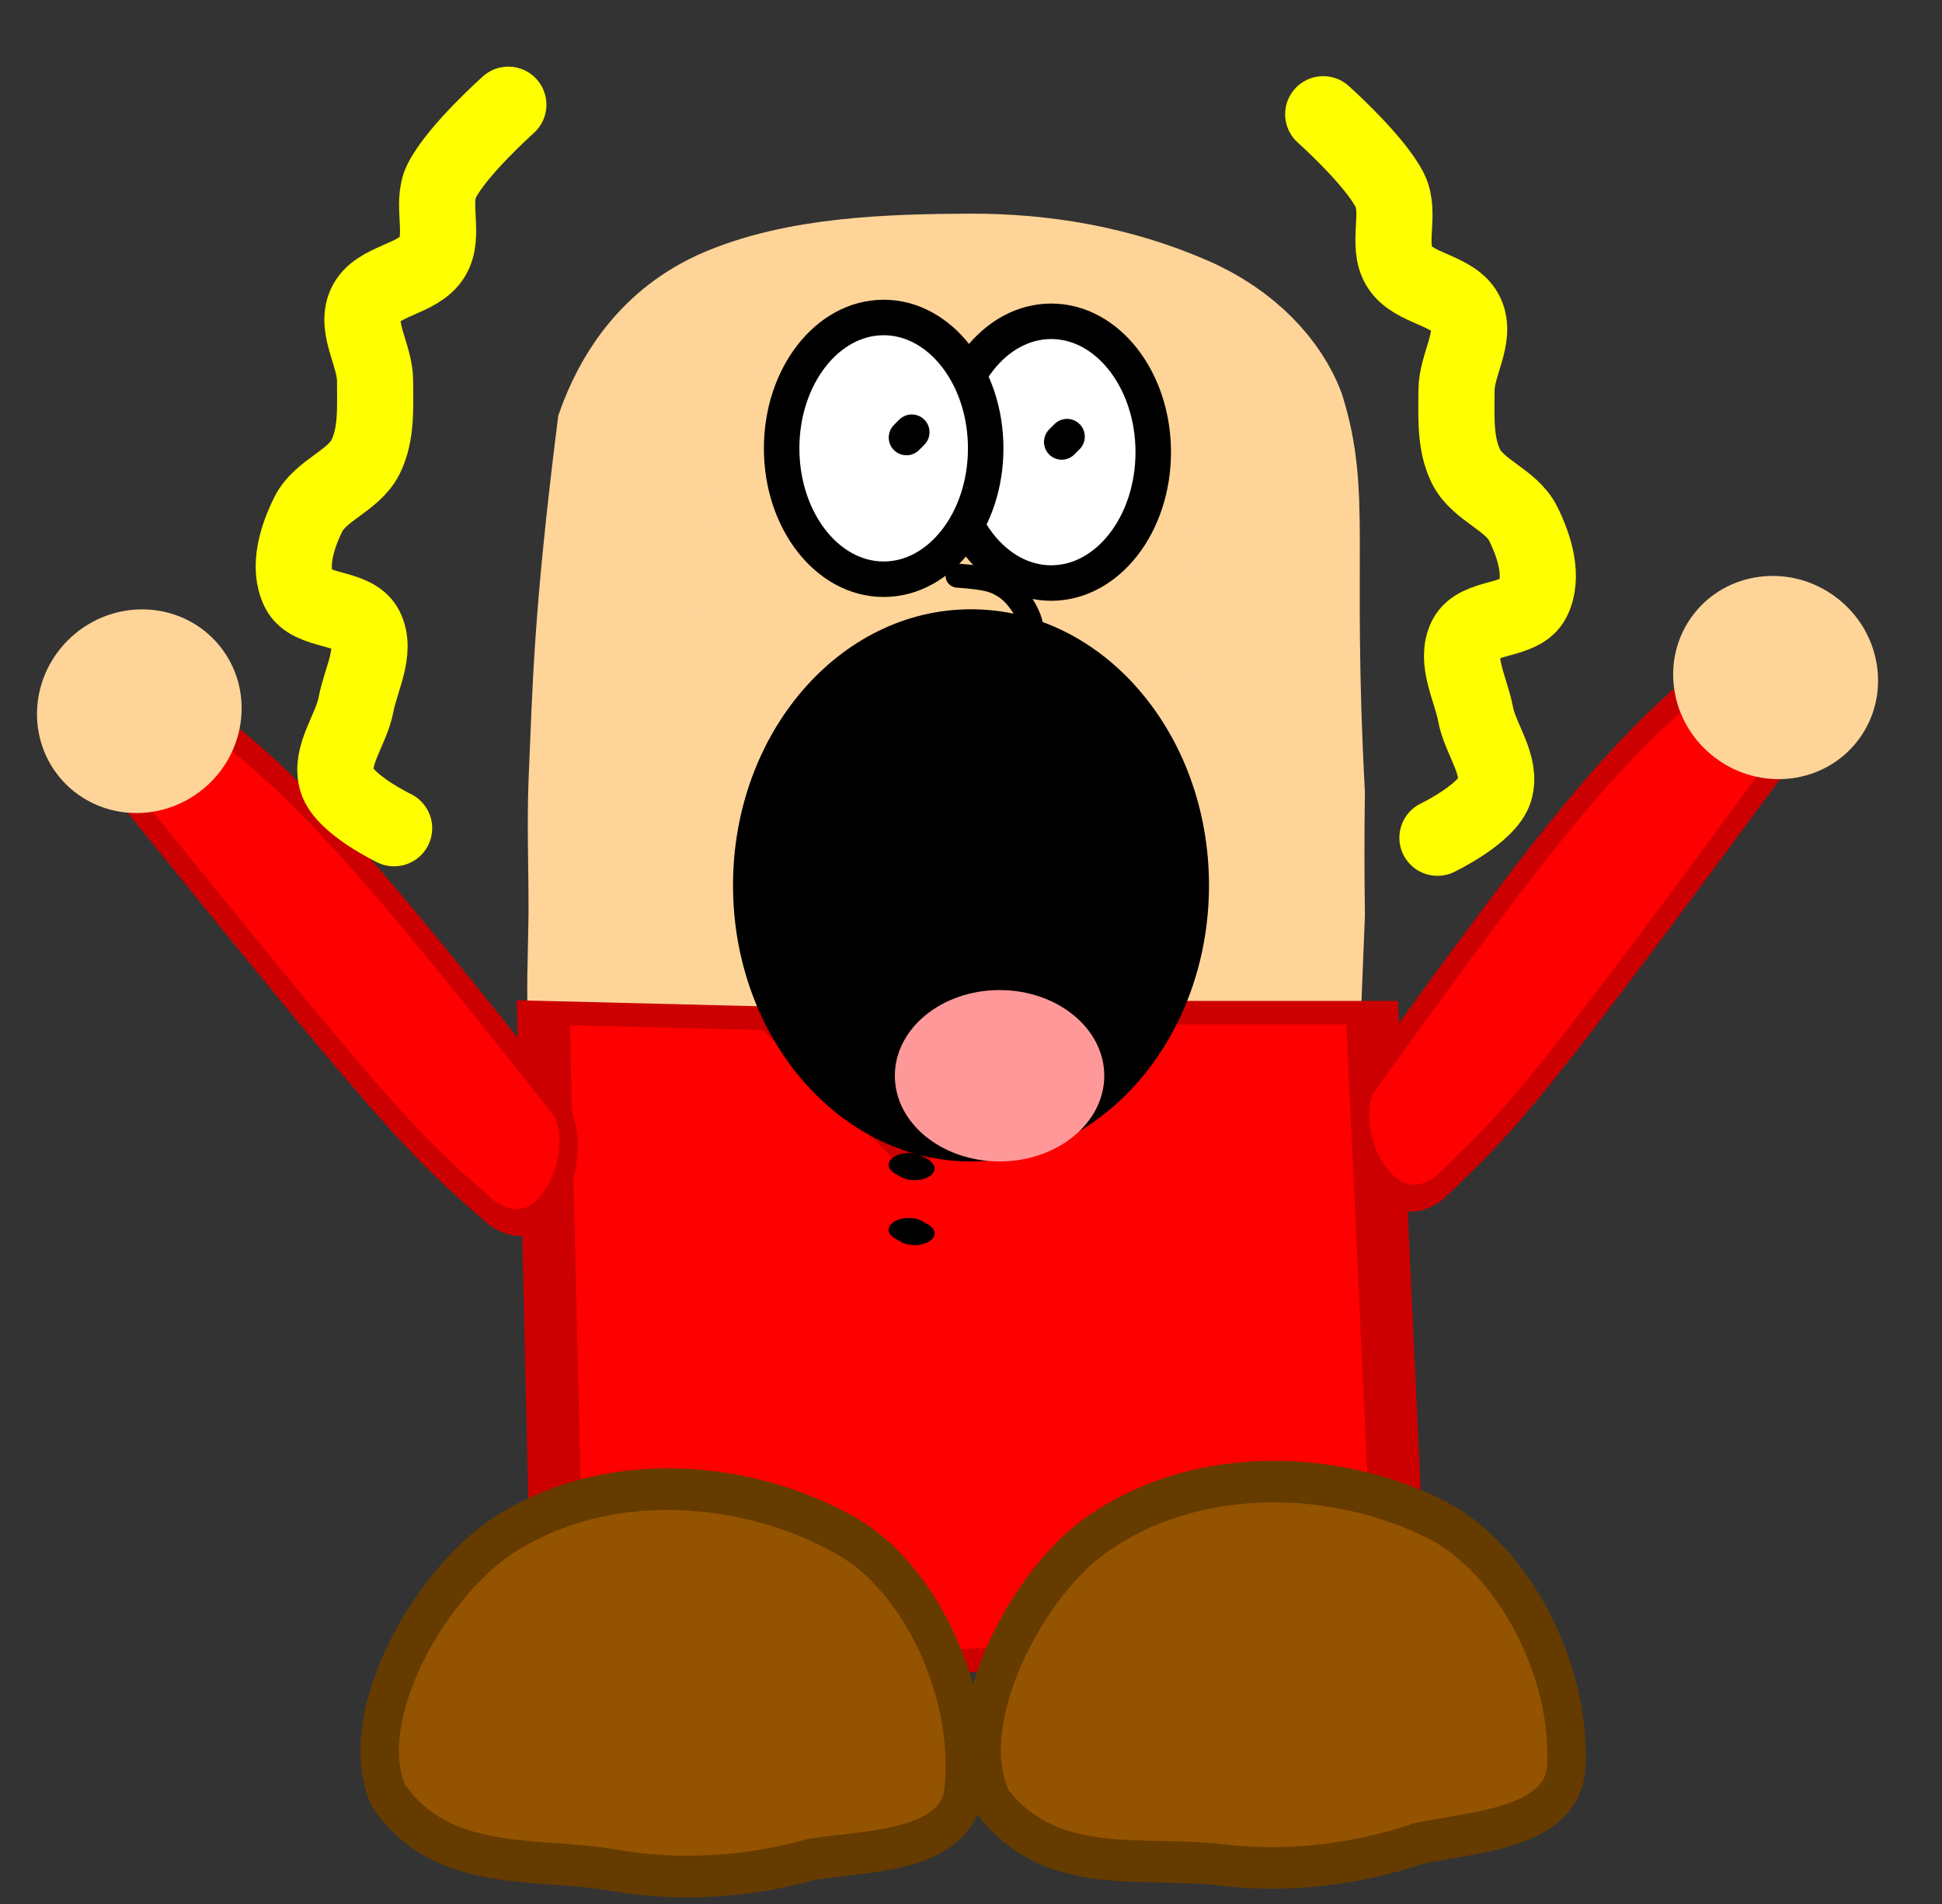 <svg version="1.1" width="51" height="50" viewBox="0 -1 51 50" xmlns="http://www.w3.org/2000/svg" xmlns:xlink="http://www.w3.org/1999/xlink">
  <rect x="0" y="-1" width="51" height="50" fill="#333333" stroke="none"/>
  <!-- Exported by Scratch - http://scratch.mit.edu/ -->
  <g id="ID0.8060927535407245" transform="matrix(1, 0, 0, 1, 0, 4)">
    <path id="ID0.08809070056304336" fill="#FFD499" stroke="#FFD499" stroke-width="2" stroke-linecap="round" d="M 246 185.300 C 245.980 186.048 246.001 186.757 246 187.550 C 245.996 188.249 245.967 188.955 246 189.650 C 246.032 190.318 246.125 190.985 246.200 191.650 C 246.275 192.317 246.350 192.986 246.450 193.650 C 246.550 194.319 246.487 195.051 246.800 195.650 C 247.116 196.255 247.648 196.777 248.250 197.100 C 248.849 197.421 249.571 197.509 250.250 197.500 C 250.916 197.492 251.639 197.409 252.200 197.050 C 252.769 196.685 253.158 196.060 253.450 195.450 C 253.738 194.849 253.850 194.164 253.900 193.500 C 254.047 191.545 254.095 189.568 254.150 187.600 C 254.143 186.901 254.142 186.200 254.150 185.500 C 253.991 181.252 254.228 180.358 253.900 178.850 C 253.715 178.142 253.282 177.502 252.700 177.150 C 251.952 176.691 251.161 176.494 250.350 176.500 C 249.410 176.507 248.387 176.551 247.600 177.050 C 246.923 177.494 246.549 178.360 246.350 179.150 C 246.053 182.515 246.050 183.695 246 185.300 Z " transform="matrix(2.164, 0, 0, 1.522, -516.3, -266.5)"/>
    <path id="ID0.0726902256719768" fill="#FF0000" stroke="#CC0000" stroke-width="2" stroke-linecap="round" d="M 209.500 227.500 L 209 179.500 L 218 180 L 223 191 L 228 179.500 L 240.500 179.500 L 241.500 227.500 L 239 231.500 L 233.500 233.500 L 224 234.500 L 213.500 232.500 L 209.500 227.500 Z " transform="matrix(0.691, 0, 0, 0.31, -130.15, -34.05)"/>
    <path id="ID0.8850112343207002" fill="none" stroke="#000000" stroke-width="2" stroke-linecap="round" d="M 240.500 194 L 240.800 194.300 " transform="matrix(0.525, 0, 0, 0.31, -102.4, -34.55)"/>
    <path id="ID0.16972909634932876" fill="none" stroke="#000000" stroke-width="2" stroke-linecap="round" d="M 240.500 199.500 L 240.800 199.800 " transform="matrix(0.525, 0, 0, 0.31, -102.4, -34.55)"/>
  </g>
  <g id="ID0.1477178898639977" transform="matrix(1, 0, 0, 1, 0, 4)">
    <path id="ID0.5619839346036315" fill="#FF0000" stroke="#CC0000" stroke-width="2" stroke-linecap="round" d="M 282.550 231 C 306.841 200.371 308.320 199.171 315.500 193 C 318.114 191.163 320.546 191.730 322.500 193 C 324.499 194.299 326.520 196.941 325.500 199.500 C 309.865 219.642 303.238 227.753 292 235 C 288.841 236.950 281.120 234.340 282.550 231 Z " transform="matrix(-0.231, -0.036, 0.055, -0.353, 100.1, 105.65)"/>
    <path id="ID0.6155663500539958" fill="#FFD499" stroke="none" d="M 241.250 209 C 243.526 209 245.589 209.924 247.082 211.418 C 248.576 212.911 249.500 214.974 249.500 217.250 C 249.500 219.526 248.576 221.589 247.082 223.082 C 245.589 224.576 243.526 225.500 241.250 225.500 C 238.974 225.500 236.911 224.576 235.418 223.082 C 233.924 221.589 233 219.526 233 217.250 C 233 214.974 233.924 212.911 235.418 211.418 C 236.911 209.924 238.974 209 241.250 209 Z " transform="matrix(-0.263, -0.199, 0.193, -0.255, 68.15, 116.2)"/>
  </g>
  <path id="ID0.5486297779716551" fill="#935301" stroke="#663B00" stroke-width="6" stroke-linecap="round" d="M 319.350 238.550 C 307.238 245.500 295.597 266.776 302 278 C 311.189 288.839 325.526 285.577 337.700 286.950 C 347.701 288.070 358.478 286.995 368.500 283.850 C 376.746 282.212 390.961 281.771 391.550 272.850 C 392.439 259.122 383.380 242.675 371 237 C 355.369 229.848 334.427 229.344 319.350 238.550 Z " transform="matrix(0.168, 0, -0, 0.182, -24.65, -4.25)"/>
  <path id="ID0.5486297779716551" fill="#935301" stroke="#663B00" stroke-width="6" stroke-linecap="round" d="M 319.350 238.550 C 307.238 245.500 295.597 266.776 302 278 C 311.189 288.839 325.526 285.577 337.700 286.950 C 347.701 288.070 358.478 286.995 368.500 283.850 C 376.746 282.212 390.961 281.771 391.550 272.850 C 392.439 259.122 383.380 242.675 371 237 C 355.369 229.848 334.427 229.344 319.350 238.550 Z " transform="matrix(0.168, 0.009, -0.01, 0.182, -37.75, -7.15)"/>
  <path id="ID0.643749819137156" fill="#FFFFFF" stroke="#000000" stroke-width="2" d="M 234.750 143.750 C 236.336 143.750 237.774 144.576 238.815 145.911 C 239.856 147.247 240.500 149.090 240.500 151.125 C 240.500 153.160 239.856 155.003 238.815 156.339 C 237.774 157.674 236.336 158.500 234.750 158.500 C 233.164 158.500 231.726 157.674 230.685 156.339 C 229.644 155.003 229 153.160 229 151.125 C 229 149.090 229.644 147.247 230.685 145.911 C 231.726 144.576 233.164 143.750 234.750 143.750 Z " transform="matrix(-0.466, 0, 0, 0.466, 137, -59.55)"/>
  <path id="ID0.643749819137156" fill="#FFFFFF" stroke="#000000" stroke-width="2" d="M 234.750 143.750 C 236.336 143.750 237.774 144.576 238.815 145.911 C 239.856 147.247 240.500 149.090 240.500 151.125 C 240.500 153.160 239.856 155.003 238.815 156.339 C 237.774 157.674 236.336 158.500 234.750 158.500 C 233.164 158.500 231.726 157.674 230.685 156.339 C 229.644 155.003 229 153.160 229 151.125 C 229 149.090 229.644 147.247 230.685 145.911 C 231.726 144.576 233.164 143.750 234.750 143.750 Z " transform="matrix(-0.466, 0, 0, 0.466, 132.6, -59.65)"/>
  <path id="ID0.7692075585946441" fill="none" stroke="#000000" stroke-width="2" stroke-linecap="round" d="M 233.750 150.250 L 234.050 150.550 " transform="matrix(-0.466, 0, 0, 0.466, 136.95, -59.55)"/>
  <path id="ID0.731148752849549" fill="none" stroke="#000000" stroke-width="2" stroke-linecap="round" d="M 242.500 150 L 242.800 150.300 " transform="matrix(-0.466, 0, 0, 0.466, 136.95, -59.55)"/>
  <path id="ID0.8540973095223308" fill="none" stroke="#000000" stroke-width="2" stroke-linecap="round" d="M 255.250 160.850 C 255.250 160.850 253.312 160.956 252.400 161.250 C 251.731 161.466 251.089 161.846 250.600 162.350 C 250.012 162.957 249.545 163.708 249.250 164.500 C 248.999 165.176 249.042 165.930 249 166.650 C 248.959 167.348 248.664 168.136 249 168.750 C 249.330 169.354 250.102 169.617 250.750 169.850 C 251.430 170.094 252.182 170.234 252.900 170.150 C 253.936 170.029 255.900 169.250 255.900 169.250 " transform="matrix(-0.315, 0, 0, 0.315, 105.55, -36.55)"/>
  <g id="ID0.1477178898639977" transform="matrix(1, 0, 0, 1, 0, 4)">
    <path id="ID0.5619839346036315" fill="#FF0000" stroke="#CC0000" stroke-width="2" stroke-linecap="round" d="M 282.550 231 C 306.841 200.371 308.320 199.171 315.500 193 C 318.114 191.163 320.546 191.730 322.500 193 C 324.499 194.299 326.520 196.941 325.500 199.500 C 309.865 219.642 303.238 227.753 292 235 C 288.841 236.950 281.120 234.340 282.550 231 Z " transform="matrix(0.229, -0.046, -0.071, -0.35, -45.65, 108.9)"/>
    <path id="ID0.6155663500539958" fill="#FFD499" stroke="none" d="M 241.250 209 C 243.526 209 245.589 209.924 247.082 211.418 C 248.576 212.911 249.500 214.974 249.500 217.250 C 249.500 219.526 248.576 221.589 247.082 223.082 C 245.589 224.576 243.526 225.500 241.250 225.500 C 238.974 225.500 236.911 224.576 235.418 223.082 C 233.924 221.589 233 219.526 233 217.250 C 233 214.974 233.924 212.911 235.418 211.418 C 236.911 209.924 238.974 209 241.250 209 Z " transform="matrix(0.254, -0.21, -0.204, -0.247, -13.3, 118)"/>
  </g>
  <g id="ID0.5765378917567432" transform="matrix(1, 0, 0, 1, 0, 4)">
    <path id="ID0.9737518369220197" fill="#000000" stroke="none" d="M 241.500 174.500 C 243.224 174.500 244.787 175.312 245.918 176.625 C 247.050 177.937 247.750 179.750 247.750 181.750 C 247.750 183.750 247.050 185.563 245.918 186.875 C 244.787 188.188 243.224 189 241.500 189 C 239.776 189 238.213 188.188 237.082 186.875 C 235.950 185.563 235.250 183.750 235.250 181.750 C 235.250 179.750 235.950 177.937 237.082 176.625 C 238.213 175.312 239.776 174.500 241.500 174.500 Z " transform="matrix(1, 0, 0, 1, -216, -163.5)"/>
    <path id="ID0.5146417417563498" fill="#FF9999" stroke="none" d="M 240.750 184.500 C 241.509 184.500 242.196 184.752 242.694 185.159 C 243.192 185.567 243.500 186.129 243.500 186.750 C 243.500 187.371 243.192 187.933 242.694 188.341 C 242.196 188.748 241.509 189 240.750 189 C 239.991 189 239.304 188.748 238.806 188.341 C 238.308 187.933 238 187.371 238 186.750 C 238 186.129 238.308 185.567 238.806 185.159 C 239.304 184.752 239.991 184.500 240.750 184.500 Z " transform="matrix(1, 0, 0, 1, -214.5, -163.5)"/>
  </g>
  <path id="ID0.9797205151990056" fill="none" stroke="#FFFF00" stroke-width="2" stroke-linecap="round" d="M 251.750 147 C 251.750 147 253.104 148.208 253.500 149 C 253.800 149.600 253.398 150.428 253.750 151 C 254.125 151.610 255.200 151.600 255.500 152.250 C 255.781 152.859 255.250 153.579 255.250 154.250 C 255.250 154.921 255.200 155.650 255.500 156.250 C 255.816 156.882 256.684 157.118 257 157.750 C 257.300 158.350 257.550 159.150 257.250 159.750 C 256.950 160.350 255.800 160.150 255.500 160.750 C 255.200 161.350 255.626 162.090 255.750 162.750 C 255.877 163.425 256.452 164.094 256.250 164.750 C 256.059 165.371 254.750 166 254.750 166 " transform="matrix(1, 0, 0, 1, -217, -145)"/>
  <path id="ID0.9797205151990056" fill="none" stroke="#FFFF00" stroke-width="2" stroke-linecap="round" d="M 251.750 147 C 251.750 147 253.104 148.208 253.500 149 C 253.800 149.600 253.398 150.428 253.750 151 C 254.125 151.610 255.200 151.600 255.500 152.250 C 255.781 152.859 255.250 153.579 255.250 154.250 C 255.250 154.921 255.200 155.650 255.500 156.250 C 255.816 156.882 256.684 157.118 257 157.750 C 257.300 158.350 257.550 159.150 257.250 159.750 C 256.950 160.350 255.800 160.150 255.500 160.750 C 255.200 161.350 255.626 162.090 255.750 162.750 C 255.877 163.425 256.452 164.094 256.250 164.750 C 256.059 165.371 254.750 166 254.750 166 " transform="matrix(-1, 0, 0, 1, 265.1, -145.25)"/>
</svg>